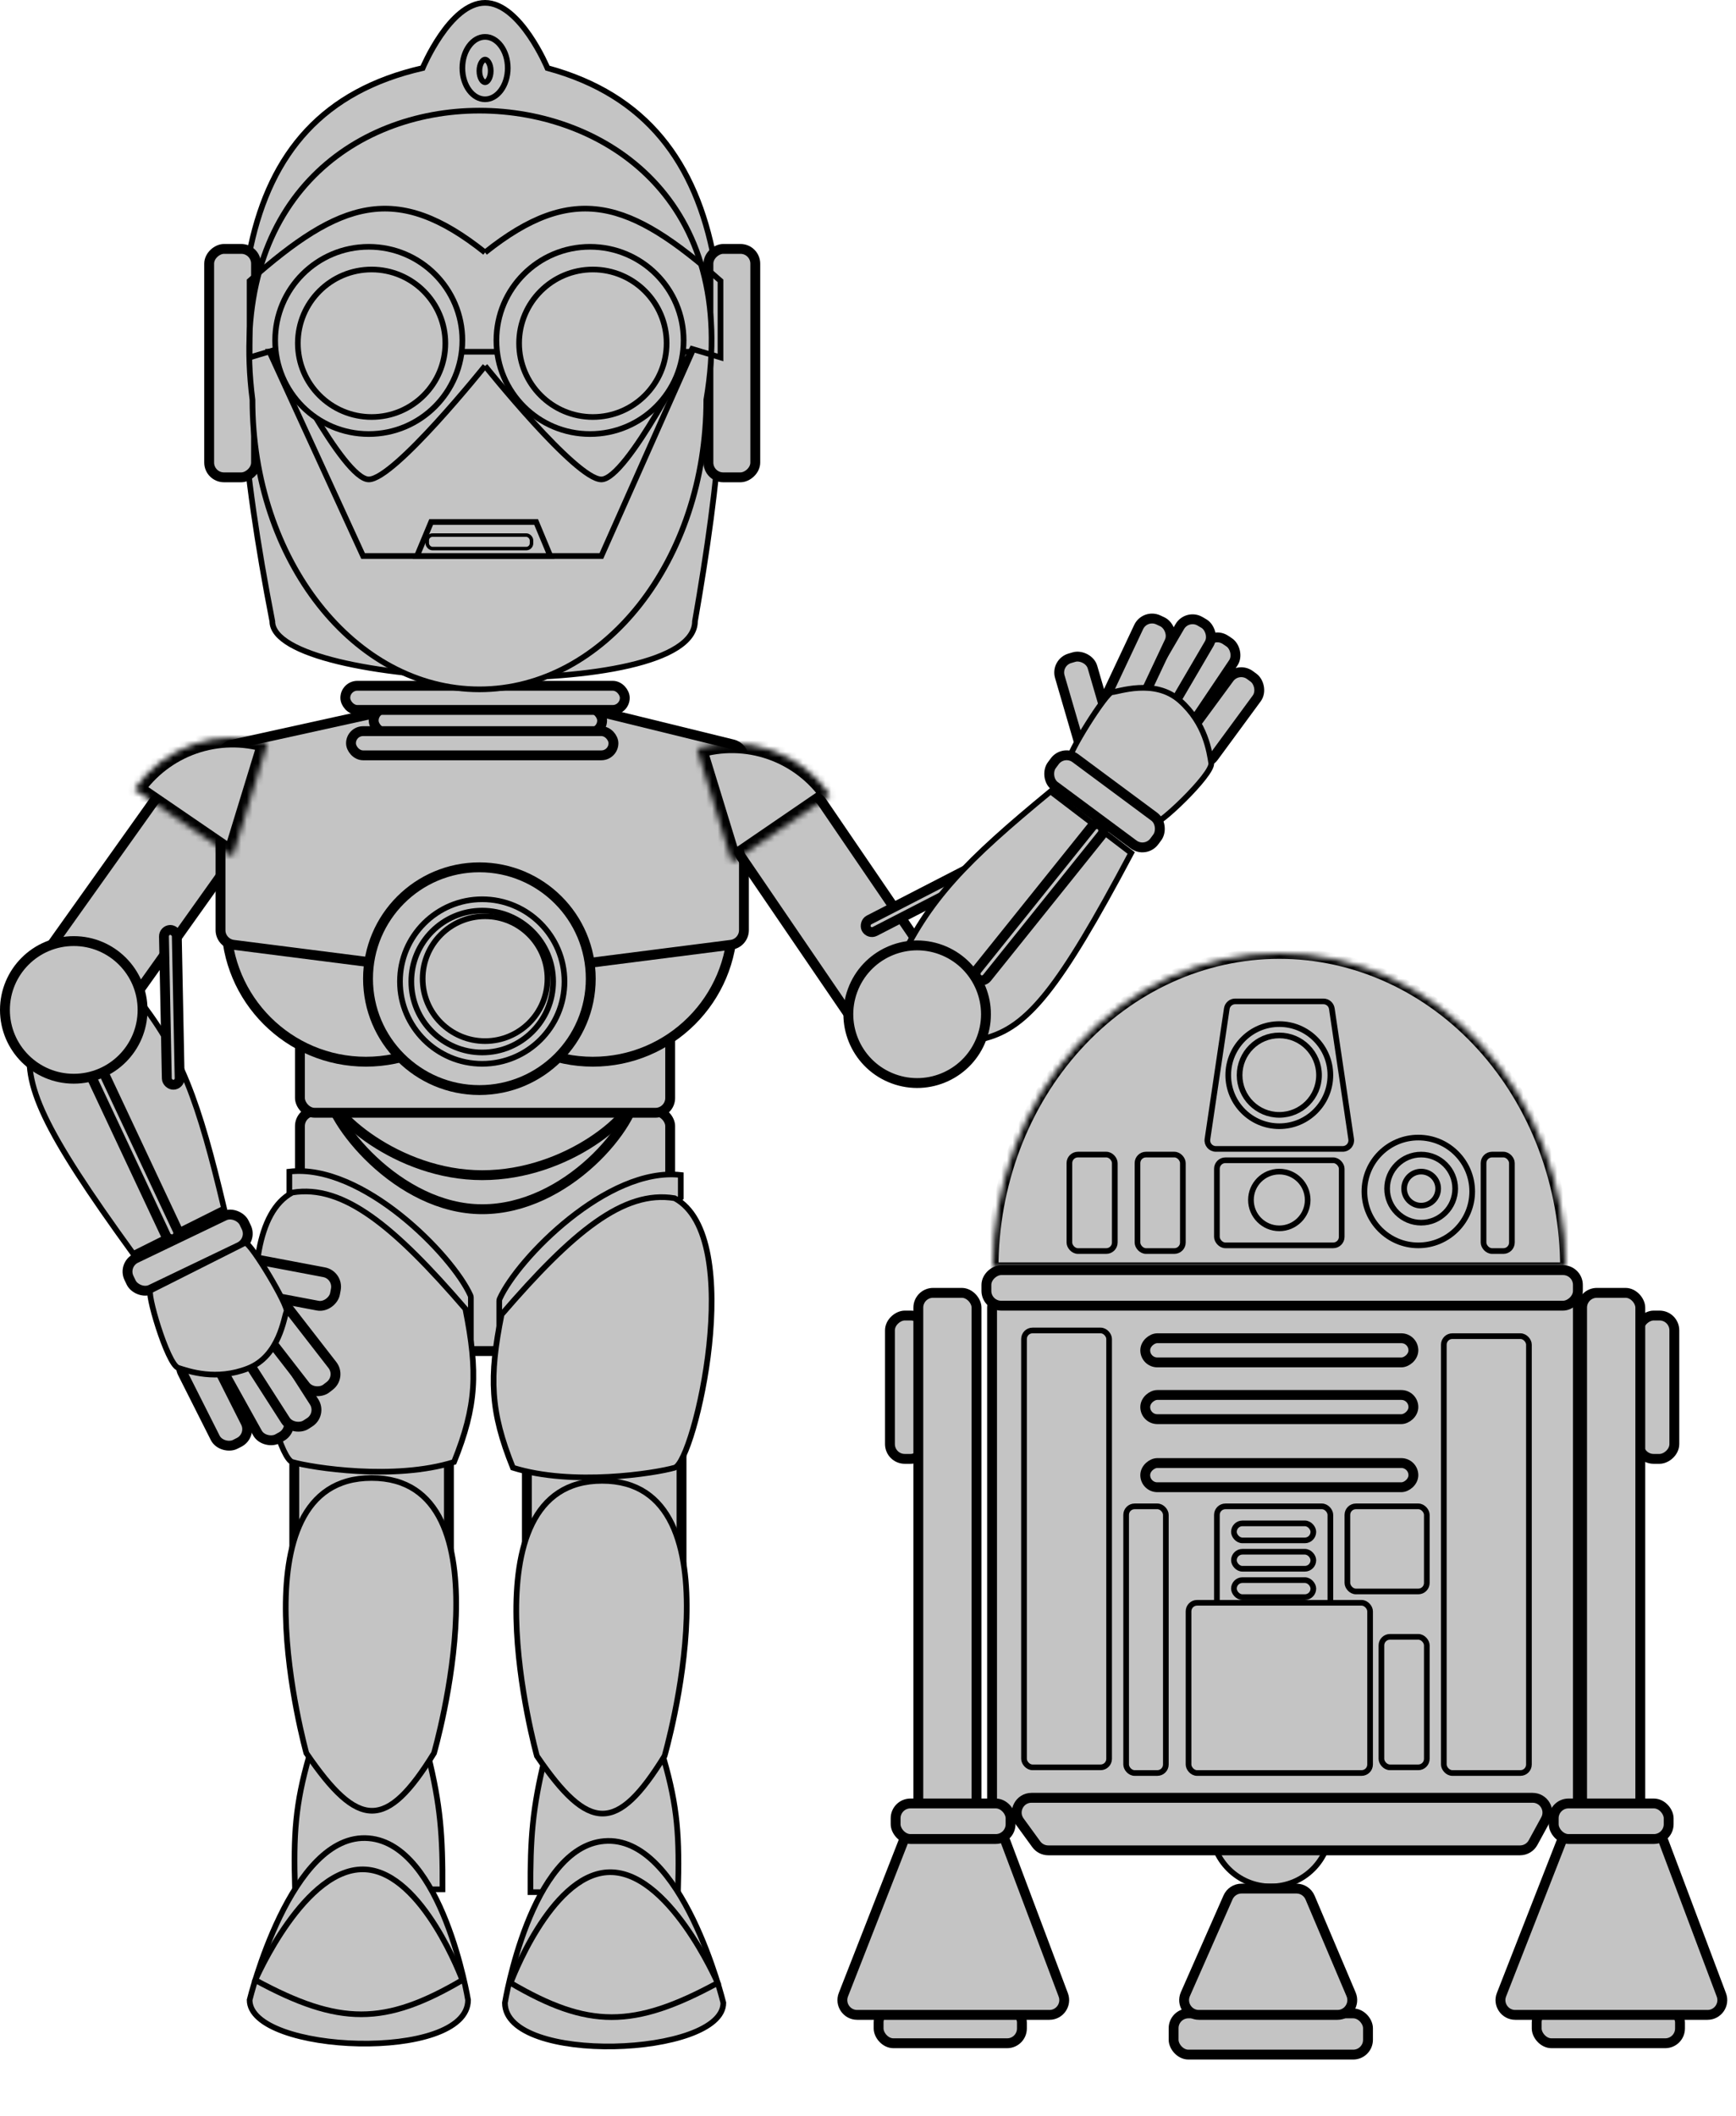 <svg width="306" height="373" viewBox="0 0 306 373" fill="none" xmlns="http://www.w3.org/2000/svg">
<circle cx="224" cy="322" r="10.5" fill="#C4C4C4" stroke="black"/>
<rect x="174.869" y="227.869" width="103.262" height="92.263" rx="2.606" fill="#C4C4C4" stroke="black" stroke-width="1.738"/>
<mask id="path-3-inside-1" fill="white">
<path d="M276 223.5C276 208.78 270.679 194.664 261.209 184.256C251.738 173.847 238.893 168 225.5 168C212.107 168 199.262 173.847 189.791 184.256C180.321 194.664 175 208.78 175 223.5L225.5 223.5H276Z"/>
</mask>
<path d="M276 223.5C276 208.78 270.679 194.664 261.209 184.256C251.738 173.847 238.893 168 225.5 168C212.107 168 199.262 173.847 189.791 184.256C180.321 194.664 175 208.78 175 223.5L225.5 223.5H276Z" fill="#C4C4C4" stroke="black" stroke-width="2" mask="url(#path-3-inside-1)"/>
<rect x="214.5" y="204.5" width="22" height="15" rx="1.5" fill="#C4C4C4" stroke="black"/>
<path d="M216.242 177.78C216.351 177.045 216.982 176.5 217.726 176.5H233.274C234.018 176.5 234.649 177.045 234.758 177.78L238.166 200.78C238.3 201.686 237.598 202.5 236.682 202.5H214.318C213.402 202.5 212.7 201.686 212.834 200.78L216.242 177.78Z" fill="#C4C4C4" stroke="black"/>
<circle cx="250" cy="210" r="9.5" fill="#C4C4C4" stroke="black"/>
<circle cx="250.5" cy="209.5" r="6" fill="#C4C4C4" stroke="black"/>
<circle cx="250.5" cy="209.5" r="3" fill="#C4C4C4" stroke="black"/>
<circle cx="225.5" cy="211.5" r="5" fill="#C4C4C4" stroke="black"/>
<circle cx="225.5" cy="189.5" r="9" fill="#C4C4C4" stroke="black"/>
<circle cx="225.5" cy="189.5" r="7" fill="#C4C4C4" stroke="black"/>
<circle cx="224.5" cy="297.5" r="12" fill="#C4C4C4" stroke="black"/>
<circle cx="225" cy="298" r="3.5" fill="#C4C4C4" stroke="black"/>
<rect x="254.5" y="235.5" width="15" height="77" rx="1.5" fill="#C4C4C4" stroke="black"/>
<rect x="180.5" y="234.5" width="15" height="77" rx="1.5" fill="#C4C4C4" stroke="black"/>
<rect x="198.5" y="265.5" width="7" height="47" rx="1.5" fill="#C4C4C4" stroke="black"/>
<rect x="295.131" y="231.869" width="25.262" height="6.263" rx="2.606" transform="rotate(90 295.131 231.869)" fill="#C4C4C4" stroke="black" stroke-width="1.738"/>
<rect x="237.5" y="265.5" width="14" height="15" rx="1.5" fill="#C4C4C4" stroke="black"/>
<rect x="270.869" y="353.869" width="25.262" height="6.263" rx="2.606" fill="#C4C4C4" stroke="black" stroke-width="1.738"/>
<rect x="278.869" y="227.869" width="10.262" height="92.263" rx="2.606" fill="#C4C4C4" stroke="black" stroke-width="1.738"/>
<rect x="163.131" y="231.869" width="25.262" height="6.263" rx="2.606" transform="rotate(90 163.131 231.869)" fill="#C4C4C4" stroke="black" stroke-width="1.738"/>
<rect x="161.869" y="227.869" width="10.262" height="92.263" rx="2.606" fill="#C4C4C4" stroke="black" stroke-width="1.738"/>
<rect x="173.869" y="230.131" width="6.263" height="104.262" rx="2.606" transform="rotate(-90 173.869 230.131)" fill="#C4C4C4" stroke="black" stroke-width="1.738"/>
<rect x="201.869" y="240.131" width="4.263" height="47.263" rx="2.131" transform="rotate(-90 201.869 240.131)" fill="#C4C4C4" stroke="black" stroke-width="1.738"/>
<rect x="201.869" y="262.131" width="4.263" height="47.263" rx="2.131" transform="rotate(-90 201.869 262.131)" fill="#C4C4C4" stroke="black" stroke-width="1.738"/>
<rect x="201.869" y="250.131" width="4.263" height="47.263" rx="2.131" transform="rotate(-90 201.869 250.131)" fill="#C4C4C4" stroke="black" stroke-width="1.738"/>
<rect x="154.869" y="353.869" width="25.262" height="6.263" rx="2.606" fill="#C4C4C4" stroke="black" stroke-width="1.738"/>
<path d="M275.247 324.525C275.638 323.526 276.601 322.869 277.674 322.869H290.804C291.889 322.869 292.861 323.541 293.243 324.557L303.419 351.607C304.06 353.312 302.801 355.131 300.98 355.131H267.091C265.256 355.131 263.995 353.285 264.664 351.575L275.247 324.525Z" fill="#C4C4C4" stroke="black" stroke-width="1.738"/>
<path d="M159.247 324.525C159.638 323.526 160.601 322.869 161.674 322.869H174.804C175.889 322.869 176.861 323.541 177.243 324.557L187.419 351.607C188.06 353.312 186.801 355.131 184.98 355.131H151.091C149.256 355.131 147.995 353.285 148.664 351.575L159.247 324.525Z" fill="#C4C4C4" stroke="black" stroke-width="1.738"/>
<rect x="206.869" y="354.869" width="34.263" height="7.263" rx="2.606" fill="#C4C4C4" stroke="black" stroke-width="1.738"/>
<path d="M216.462 334.424C216.879 333.479 217.814 332.869 218.847 332.869H228.524C229.571 332.869 230.516 333.494 230.924 334.458L238.152 351.508C238.881 353.226 237.619 355.131 235.752 355.131H211.33C209.447 355.131 208.186 353.196 208.945 351.474L216.462 334.424Z" fill="#C4C4C4" stroke="black" stroke-width="1.738"/>
<path d="M270.225 324.773C269.768 325.61 268.891 326.131 267.937 326.131L184.77 326.131C183.936 326.131 183.152 325.732 182.662 325.058L179.716 321.008C178.463 319.285 179.694 316.869 181.824 316.869L270.146 316.869C272.125 316.869 273.382 318.986 272.434 320.723L270.225 324.773Z" fill="#C4C4C4" stroke="black" stroke-width="1.738"/>
<rect x="273.869" y="317.869" width="20.262" height="6.263" rx="2.606" fill="#C4C4C4" stroke="black" stroke-width="1.738"/>
<rect x="157.869" y="317.869" width="20.262" height="6.263" rx="2.606" fill="#C4C4C4" stroke="black" stroke-width="1.738"/>
<rect x="214.5" y="265.5" width="20" height="18" rx="1.5" fill="#C4C4C4" stroke="black"/>
<rect x="209.5" y="282.5" width="32" height="30" rx="1.5" fill="#C4C4C4" stroke="black"/>
<rect x="243.5" y="288.5" width="8" height="23" rx="1.5" fill="#C4C4C4" stroke="black"/>
<rect x="217.5" y="268.5" width="14" height="3" rx="1.5" fill="#C4C4C4" stroke="black"/>
<rect x="217.5" y="278.5" width="14" height="3" rx="1.5" fill="#C4C4C4" stroke="black"/>
<rect x="217.5" y="273.5" width="14" height="3" rx="1.5" fill="#C4C4C4" stroke="black"/>
<rect x="188.5" y="203.5" width="8" height="17" rx="1.5" fill="#C4C4C4" stroke="black"/>
<rect x="200.5" y="203.5" width="8" height="17" rx="1.5" fill="#C4C4C4" stroke="black"/>
<rect x="261.5" y="203.5" width="5" height="17" rx="1.5" fill="#C4C4C4" stroke="black"/>
<rect x="118.131" y="238.131" width="65.263" height="42.263" rx="2.606" transform="rotate(-180 118.131 238.131)" fill="#C4C4C4" stroke="black" stroke-width="1.738"/>
<path d="M122.5 109.5C122.5 124 48 121.5 48 109.5C37.5 55.5 39.5 20 74.5 12C74.5 12 79.285 0.5 85.5 0.5C91.715 0.5 96.5 12 96.5 12C131.5 21.5 131.167 59.856 122.5 109.5Z" fill="#C4C4C4" stroke="black"/>
<rect x="79.131" y="278.131" width="27.262" height="24.262" rx="2.606" transform="rotate(-180 79.131 278.131)" fill="#C4C4C4" stroke="black" stroke-width="1.738"/>
<rect x="120.131" y="278.131" width="27.262" height="24.262" rx="2.606" transform="rotate(-180 120.131 278.131)" fill="#C4C4C4" stroke="black" stroke-width="1.738"/>
<path d="M52 333C51.712 323.27 52.047 318.032 54.5 309.5H75.5C77.633 318.22 78.044 323.419 78 333H52Z" fill="#C4C4C4" stroke="black"/>
<path d="M65 324C51.224 322.835 44 352.5 44 352.5C44 362 82.5 363.5 82.5 352.5C82.5 352.5 78.014 325.1 65 324Z" fill="#C4C4C4" stroke="black"/>
<path d="M64.5 329.5C53.756 328.764 45 349 45 349C59.854 357.063 67.836 357.008 81.5 349C81.5 349 74.579 330.19 64.5 329.5Z" fill="#C4C4C4" stroke="black"/>
<path d="M119.5 333.5C119.788 323.77 119.453 318.532 117 310H96C93.867 318.72 93.456 323.919 93.5 333.5H119.5Z" fill="#C4C4C4" stroke="black"/>
<path d="M106.5 324.5C120.276 323.335 127.5 353 127.5 353C127.5 362.5 89 364 89 353C89 353 93.486 325.6 106.5 324.5Z" fill="#C4C4C4" stroke="black"/>
<path d="M107 330C117.744 329.264 126.5 349.5 126.5 349.5C111.646 357.563 103.664 357.508 90 349.5C90 349.5 96.921 330.69 107 330Z" fill="#C4C4C4" stroke="black"/>
<path d="M54 309C63.184 322.462 68.11 322.61 76.5 309C76.5 309 90.5 260.5 65.5 260.5C40.5 260.5 54 309 54 309Z" fill="#C4C4C4" stroke="black"/>
<path d="M94.64 309.5C103.823 322.962 108.75 323.11 117.14 309.5C117.14 309.5 131.14 261 106.14 261C81.14 261 94.64 309.5 94.64 309.5Z" fill="#C4C4C4" stroke="black"/>
<path d="M112.13 192.185C112.13 193.531 111.443 195.521 110.055 197.815C108.684 200.081 106.688 202.547 104.21 204.827C99.243 209.398 92.443 213.13 85 213.13C77.569 213.13 70.771 209.233 65.796 204.569C63.315 202.243 61.316 199.752 59.942 197.514C58.545 195.237 57.87 193.343 57.87 192.185C57.87 188.158 60.701 184.347 65.636 181.494C70.549 178.654 77.393 176.87 85 176.87C92.607 176.87 99.451 178.654 104.364 181.494C109.299 184.347 112.13 188.158 112.13 192.185Z" fill="#C4C4C4" stroke="black" stroke-width="1.74"/>
<path d="M112.13 192.5C112.13 192.874 111.995 193.398 111.656 194.063C111.322 194.719 110.814 195.461 110.137 196.256C108.783 197.846 106.8 199.59 104.323 201.209C99.368 204.449 92.53 207.13 85 207.13C77.479 207.13 70.644 204.33 65.683 201.026C63.205 199.375 61.216 197.613 59.859 196.041C59.179 195.254 58.671 194.53 58.336 193.904C57.993 193.263 57.87 192.795 57.87 192.5C57.87 191.22 58.498 189.918 59.806 188.648C61.118 187.375 63.06 186.188 65.531 185.173C70.47 183.145 77.353 181.87 85 181.87C92.647 181.87 99.53 183.145 104.468 185.173C106.94 186.188 108.882 187.375 110.194 188.648C111.502 189.918 112.13 191.22 112.13 192.5Z" fill="#C4C4C4" stroke="black" stroke-width="1.74"/>
<rect x="42.581" y="149.192" width="40.263" height="17.215" rx="2.606" transform="rotate(125.435 42.581 149.192)" fill="#C4C4C4" stroke="black" stroke-width="1.738"/>
<rect x="44.541" y="218.664" width="22.509" height="6.105" rx="2.606" transform="rotate(154.366 44.541 218.664)" fill="#C4C4C4" stroke="black" stroke-width="1.738"/>
<path d="M39.5 213L23.5 221C7.485 198.925 3.985 191.08 5.5 183.5L23.5 175C31.961 185.238 35.069 194.379 39.5 213Z" fill="#C4C4C4" stroke="black"/>
<rect x="0.187" y="1.214" width="18.009" height="5.999" rx="2.606" transform="matrix(-0.592 0.806 0.806 0.592 217.361 116.573)" fill="#C4C4C4" stroke="black" stroke-width="1.738"/>
<rect x="0.236" y="1.206" width="18.009" height="5.999" rx="2.606" transform="matrix(-0.558 0.83 0.83 0.558 212.989 110.461)" fill="#C4C4C4" stroke="black" stroke-width="1.738"/>
<rect x="0.312" y="1.188" width="18.009" height="5.999" rx="2.606" transform="matrix(-0.505 0.863 0.863 0.505 208.407 107.32)" fill="#C4C4C4" stroke="black" stroke-width="1.738"/>
<rect x="0.416" y="1.156" width="18.009" height="5.999" rx="2.606" transform="matrix(-0.426 0.905 0.905 0.426 200.952 107.287)" fill="#C4C4C4" stroke="black" stroke-width="1.738"/>
<rect x="1.077" y="0.591" width="18.009" height="5.999" rx="2.606" transform="matrix(0.28 0.96 0.96 -0.28 185.209 115.89)" fill="#C4C4C4" stroke="black" stroke-width="1.738"/>
<path d="M213.5 134.5C213.826 136.497 203.808 145.943 203.5 145L188.5 134C188.042 133.047 195 122 196 122C197 122 203.5 119.5 208 123.5C212.5 127.5 213.174 132.503 213.5 134.5Z" fill="#C4C4C4" stroke="black"/>
<rect x="118.131" y="196.131" width="65.263" height="16.262" rx="2.606" transform="rotate(-180 118.131 196.131)" fill="#C4C4C4" stroke="black" stroke-width="1.738"/>
<circle cx="104.5" cy="162.5" r="24.63" fill="#C4C4C4" stroke="black" stroke-width="1.74"/>
<circle cx="64.5" cy="162.5" r="24.63" fill="#C4C4C4" stroke="black" stroke-width="1.74"/>
<path d="M131.131 163.94C131.131 165.252 130.156 166.36 128.855 166.526L85.33 172.082C85.111 172.11 84.889 172.11 84.67 172.082L41.145 166.526C39.844 166.36 38.869 165.252 38.869 163.94L38.869 133.793C38.869 132.569 39.72 131.511 40.914 131.247L67.415 125.408C67.551 125.378 67.689 125.359 67.827 125.351L85.004 124.37L104.785 125.335C105.177 125.354 105.566 125.411 105.947 125.504L129.146 131.194C130.312 131.48 131.131 132.525 131.131 133.726L131.131 163.94Z" fill="#C4C4C4" stroke="black" stroke-width="1.738"/>
<rect x="143.429" y="139.207" width="40.263" height="17.215" rx="2.606" transform="rotate(55.703 143.429 139.207)" fill="#C4C4C4" stroke="black" stroke-width="1.738"/>
<rect x="-0.375" y="1.17" width="27.288" height="2.263" rx="1.131" transform="matrix(-0.889 0.458 0.458 0.889 175.563 149.301)" fill="#C4C4C4" stroke="black" stroke-width="1.738"/>
<path d="M185.172 139.492L199.396 150.341C186.619 174.434 181.113 181.03 173.64 183.004L158.087 170.58C163.558 158.477 170.4 151.664 185.172 139.492Z" fill="#C4C4C4" stroke="black"/>
<circle cx="84.5" cy="172.5" r="19.63" fill="#C4C4C4" stroke="black" stroke-width="1.74"/>
<path d="M82.921 228.319C79.728 221.221 63.889 205.013 51 206.5V210.5L83 237.5V228.707C83 228.572 82.976 228.443 82.921 228.319Z" fill="#C4C4C4" stroke="black"/>
<path d="M88.079 228.915C91.272 221.816 107.111 205.609 120 207.096V211.096L88 238.096V229.303C88 229.168 88.024 229.039 88.079 228.915Z" fill="#C4C4C4" stroke="black"/>
<path d="M88.41 231.689C86.182 242.819 86.415 248.771 90.41 258.689C100.915 261.977 115.41 259.689 118.91 258.689C122.41 257.689 131.663 218.01 118.91 211.189C109.91 209.689 100.91 217.189 88.41 231.689Z" fill="#C4C4C4" stroke="black"/>
<path d="M82.029 230.689C84.257 241.819 84.024 247.771 80.029 257.689C69.523 260.977 55.029 258.689 51.529 257.689C48.029 256.689 38.775 217.01 51.529 210.189C60.529 208.689 69.529 216.189 82.029 230.689Z" fill="#C4C4C4" stroke="black"/>
<rect x="187.473" y="132.081" width="22.509" height="6.105" rx="2.606" transform="rotate(36.576 187.473 132.081)" fill="#C4C4C4" stroke="black" stroke-width="1.738"/>
<mask id="path-80-inside-2" fill="white">
<path d="M47.157 130.923C42.877 129.61 38.29 129.7 34.065 131.178C29.84 132.657 26.197 135.446 23.669 139.141L41 151L47.157 130.923Z"/>
</mask>
<path d="M47.157 130.923C42.877 129.61 38.29 129.7 34.065 131.178C29.84 132.657 26.197 135.446 23.669 139.141L41 151L47.157 130.923Z" fill="#C4C4C4" stroke="black" stroke-width="3.48" mask="url(#path-80-inside-2)"/>
<rect x="-1.155" y="-0.418" width="34.659" height="2.263" rx="1.131" transform="matrix(-0.425 -0.905 -0.905 0.425 30.92 216.994)" fill="#C4C4C4" stroke="black" stroke-width="1.738"/>
<rect x="0.133" y="1.221" width="34.659" height="2.263" rx="1.131" transform="matrix(-0.626 0.78 0.78 0.626 192.315 143.924)" fill="#C4C4C4" stroke="black" stroke-width="1.738"/>
<circle r="12.13" transform="matrix(-0.346 0.938 0.938 0.346 161.664 178.761)" fill="#C4C4C4" stroke="black" stroke-width="1.74"/>
<circle cx="13" cy="178" r="12.13" fill="#C4C4C4" stroke="black" stroke-width="1.74"/>
<mask id="path-85-inside-3" fill="white">
<path d="M122.843 131.923C127.123 130.61 131.71 130.7 135.935 132.178C140.16 133.657 143.803 136.446 146.331 140.141L129 152L122.843 131.923Z"/>
</mask>
<path d="M122.843 131.923C127.123 130.61 131.71 130.7 135.935 132.178C140.16 133.657 143.803 136.446 146.331 140.141L129 152L122.843 131.923Z" fill="#C4C4C4" stroke="black" stroke-width="3.48" mask="url(#path-85-inside-3)"/>
<circle cx="85" cy="173" r="14.5" fill="#C4C4C4" stroke="black"/>
<circle cx="85" cy="173" r="12.5" fill="#C4C4C4" stroke="black"/>
<circle cx="85.5" cy="172.5" r="11" fill="#C4C4C4" stroke="black"/>
<rect x="45.131" y="43.869" width="40.263" height="8.262" rx="2.606" transform="rotate(90 45.131 43.869)" fill="#C4C4C4" stroke="black" stroke-width="1.738"/>
<rect x="133.131" y="43.869" width="40.263" height="8.262" rx="2.606" transform="rotate(90 133.131 43.869)" fill="#C4C4C4" stroke="black" stroke-width="1.738"/>
<rect x="93.25" y="96.25" width="17.5" height="1.5" rx="0.75" transform="rotate(-180 93.25 96.25)" fill="#C4C4C4" stroke="black" stroke-width="1.5"/>
<rect x="106.131" y="129.131" width="40.263" height="4.263" rx="2.131" transform="rotate(-180 106.131 129.131)" fill="#C4C4C4" stroke="black" stroke-width="1.738"/>
<rect x="110.131" y="125.131" width="49.263" height="4.263" rx="2.131" transform="rotate(-180 110.131 125.131)" fill="#C4C4C4" stroke="black" stroke-width="1.738"/>
<rect x="108.131" y="133.131" width="46.263" height="4.263" rx="2.131" transform="rotate(-180 108.131 133.131)" fill="#C4C4C4" stroke="black" stroke-width="1.738"/>
<rect x="-0.886" y="-0.851" width="27.288" height="2.263" rx="1.131" transform="matrix(-0.02 -1 -1 0.02 30.82 190.3)" fill="#C4C4C4" stroke="black" stroke-width="1.738"/>
<path d="M124.507 70.417L124.5 70.458V70.5C124.5 98.785 106.486 121.5 84.5 121.5C62.514 121.5 44.5 98.785 44.5 70.5V70.468L44.496 70.437C42.261 52.807 46.768 40.089 54.54 31.779C62.321 23.459 73.43 19.5 84.5 19.5C95.573 19.5 107.059 23.462 115.027 31.783C122.98 40.09 127.485 52.798 124.507 70.417Z" fill="#C4C4C4" stroke="black"/>
<path d="M64 98L47.5 62H122L106 98H64Z" fill="#C4C4C4" stroke="black"/>
<path d="M85.5 44.5C69.826 31.988 59.936 35.388 44 49.5V63L49 61.5C49 61.5 60.5 84.5 65 84.5C69.5 84.5 85.5 64.5 85.5 64.5" stroke="black"/>
<path d="M85.5 44.5C101.174 31.988 111.064 35.388 127 49.5V63L122 61.5C122 61.5 110.5 84.5 106 84.5C101.5 84.5 85.5 64.5 85.5 64.5" stroke="black"/>
<path d="M76 92L73.5 98H97L94.5 92H76Z" fill="#C4C4C4" stroke="black"/>
<circle cx="65" cy="60" r="16.5" fill="#C4C4C4" stroke="black"/>
<circle cx="65.5" cy="60.5" r="13" fill="#C4C4C4" stroke="black"/>
<path d="M89.5 12C89.5 13.559 89.025 14.951 88.282 15.943C87.539 16.934 86.55 17.5 85.5 17.5C84.45 17.5 83.461 16.934 82.718 15.943C81.975 14.951 81.5 13.559 81.5 12C81.5 10.441 81.975 9.049 82.718 8.057C83.461 7.066 84.45 6.5 85.5 6.5C86.55 6.5 87.539 7.066 88.282 8.057C89.025 9.049 89.5 10.441 89.5 12Z" fill="#C4C4C4" stroke="black"/>
<path d="M86.5 12.5C86.5 13.115 86.349 13.648 86.132 14.011C85.909 14.383 85.67 14.5 85.5 14.5C85.33 14.5 85.091 14.383 84.868 14.011C84.651 13.648 84.5 13.115 84.5 12.5C84.5 11.885 84.651 11.352 84.868 10.989C85.091 10.617 85.33 10.5 85.5 10.5C85.67 10.5 85.909 10.617 86.132 10.989C86.349 11.352 86.5 11.885 86.5 12.5Z" fill="#C4C4C4" stroke="black"/>
<circle cx="104" cy="60" r="16.5" fill="#C4C4C4" stroke="black"/>
<circle cx="104.5" cy="60.5" r="13" fill="#C4C4C4" stroke="black"/>
<rect x="93.69" y="96.69" width="18.38" height="2.379" rx="0.931" transform="rotate(-180 93.69 96.69)" fill="#C4C4C4" stroke="black" stroke-width="0.621"/>
<rect x="-1.167" y="-0.385" width="18.009" height="5.999" rx="2.606" transform="matrix(-0.45 -0.893 -0.893 0.45 43.595 252.185)" fill="#C4C4C4" stroke="black" stroke-width="1.738"/>
<rect x="-1.181" y="-0.337" width="18.009" height="5.999" rx="2.606" transform="matrix(-0.486 -0.874 -0.874 0.486 51.026 251.066)" fill="#C4C4C4" stroke="black" stroke-width="1.738"/>
<rect x="-1.2" y="-0.262" width="18.009" height="5.999" rx="2.606" transform="matrix(-0.54 -0.842 -0.842 0.54 55.906 248.412)" fill="#C4C4C4" stroke="black" stroke-width="1.738"/>
<rect x="-1.219" y="-0.154" width="18.009" height="5.999" rx="2.606" transform="matrix(-0.613 -0.79 -0.79 0.613 59.322 241.785)" fill="#C4C4C4" stroke="black" stroke-width="1.738"/>
<rect x="-1.016" y="0.692" width="18.009" height="5.999" rx="2.606" transform="matrix(-0.982 -0.186 -0.186 0.982 58.81 223.852)" fill="#C4C4C4" stroke="black" stroke-width="1.738"/>
<path d="M31.416 241.091C29.489 240.474 25.625 227.258 26.605 227.412L43.219 219.046C44.276 219.072 50.956 230.288 50.502 231.179C50.048 232.07 49.322 238.996 43.714 241.188C38.106 243.38 33.343 241.707 31.416 241.091Z" fill="#C4C4C4" stroke="black"/>
</svg>
